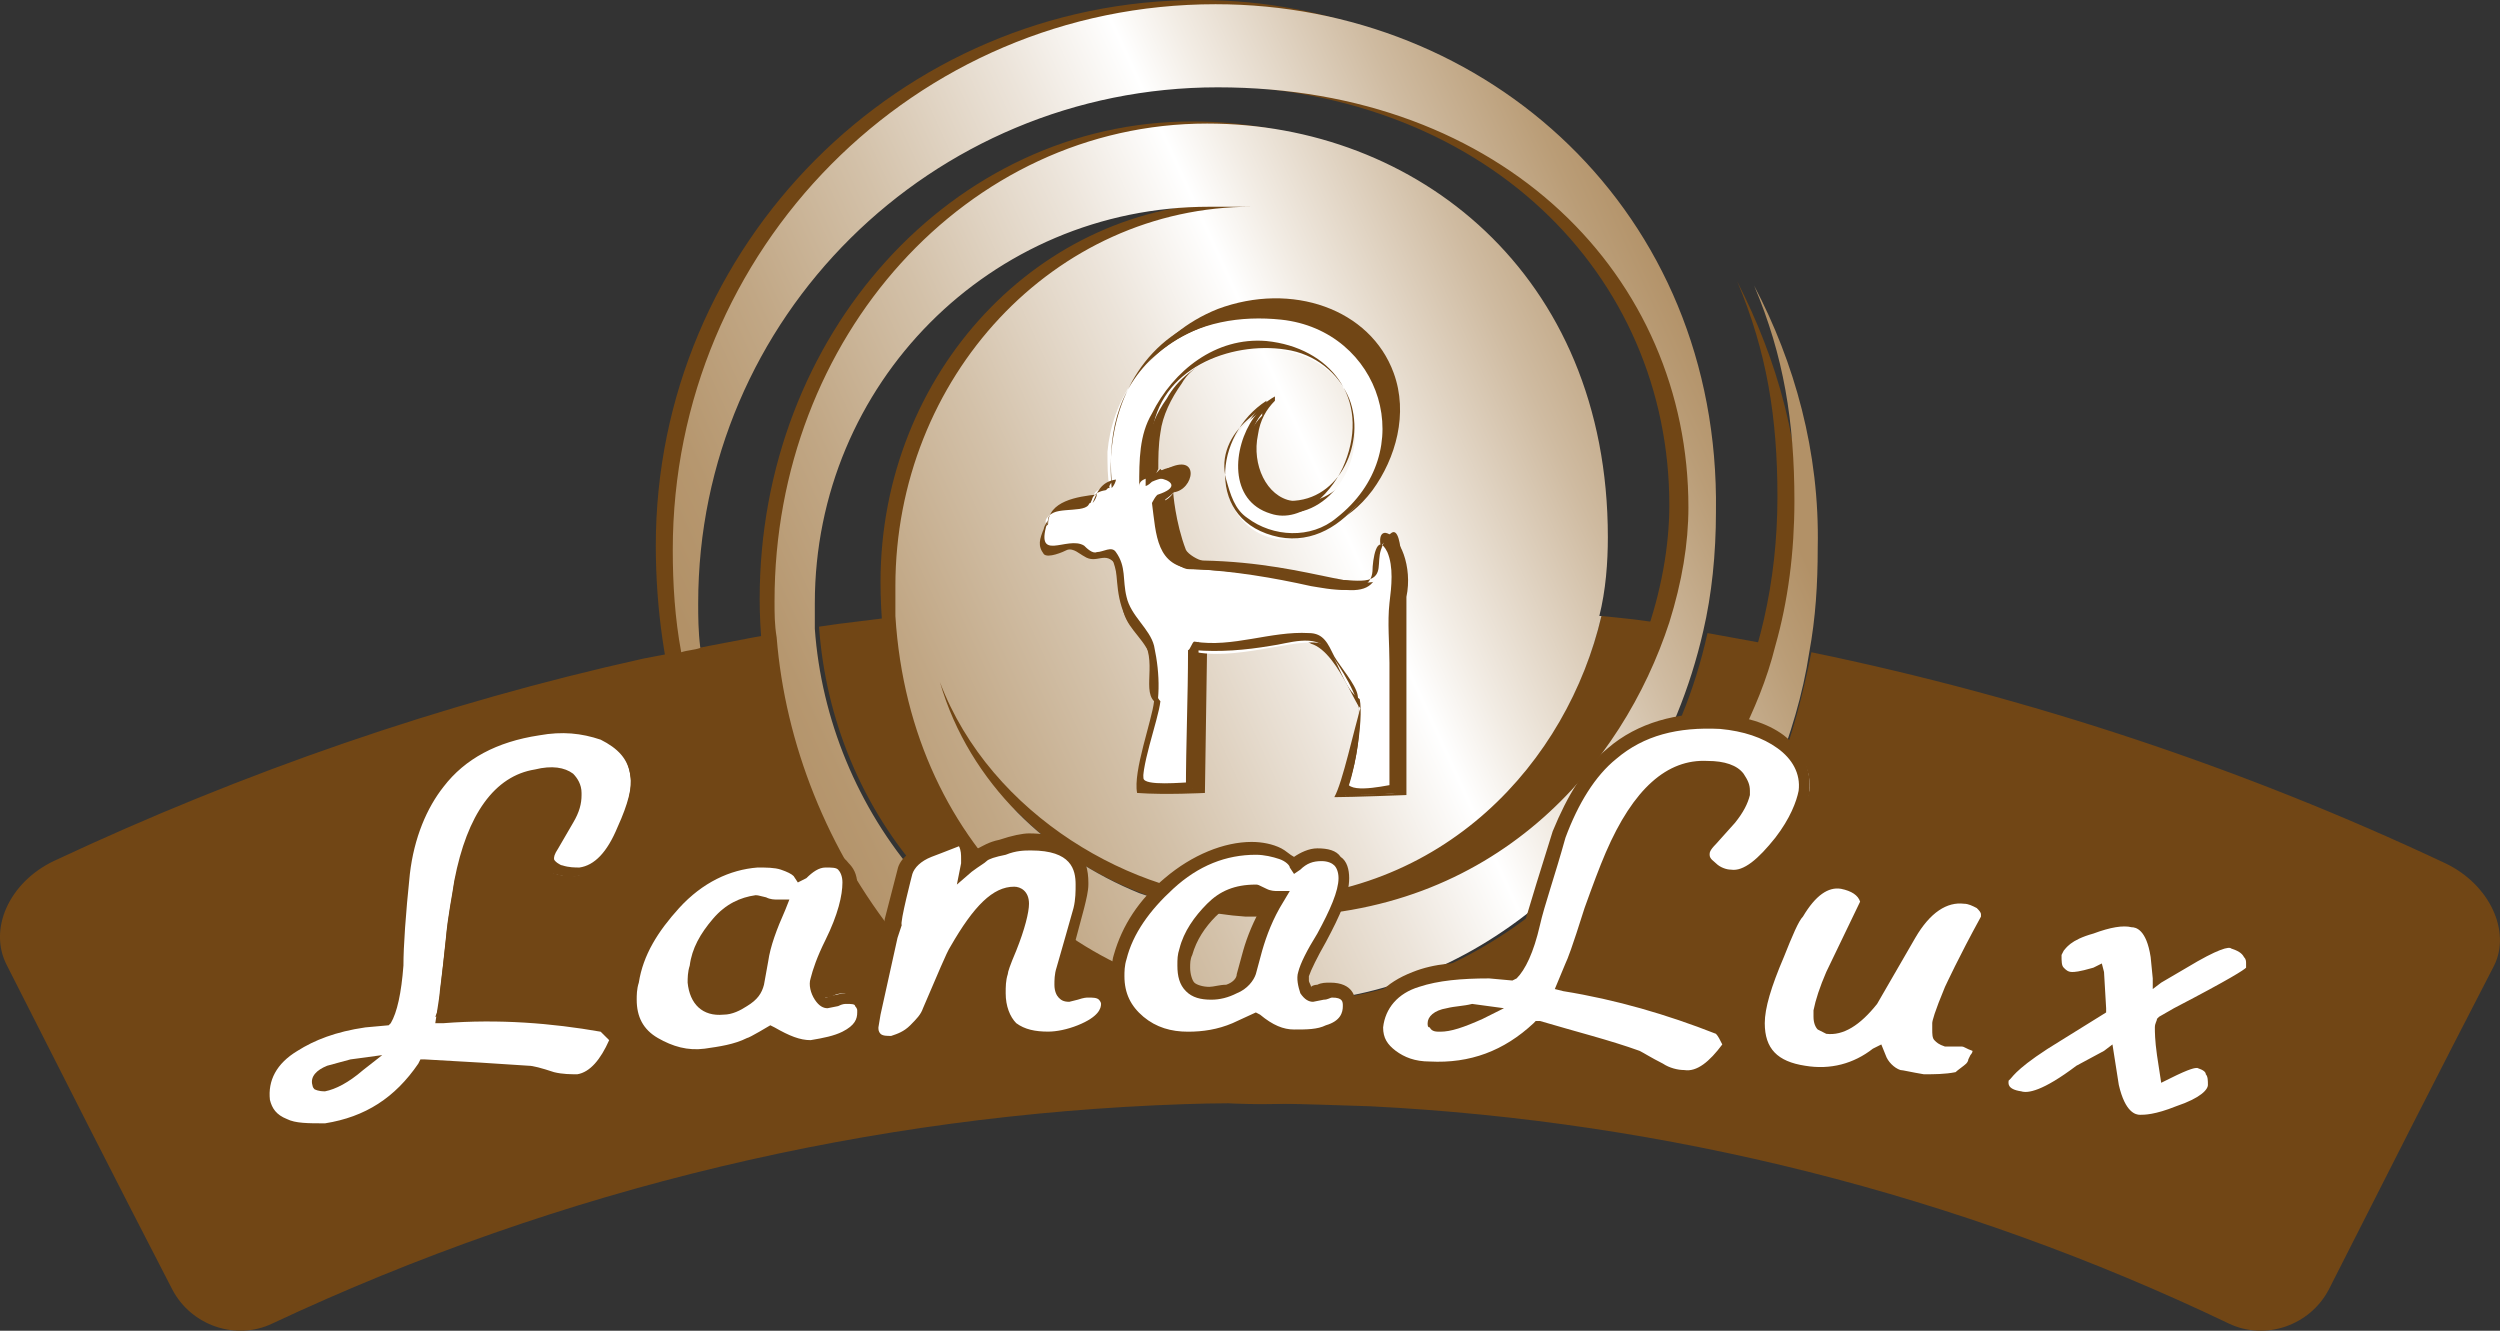 <svg width="296.016" height="157.571" viewBox="0 0 296.016 157.571" fill="none" xmlns="http://www.w3.org/2000/svg" xmlns:xlink="http://www.w3.org/1999/xlink">
	<rect x="0" y="0" width="296.016" height="157.571" fill="#333333" stroke="none"/>
	<desc>
			Created with Pixso.
	</desc>
	<defs>
		<linearGradient x1="86.594" y1="86.751" x2="199.506" y2="35.053" id="paint_linear_774_2128_0" gradientUnits="userSpaceOnUse">
			<stop stop-color="#B29167"/>
			<stop offset="0.076" stop-color="#B6976F"/>
			<stop offset="0.193" stop-color="#C1A785"/>
			<stop offset="0.338" stop-color="#D3C1A9"/>
			<stop offset="0.503" stop-color="#ECE4DA"/>
			<stop offset="0.612" stop-color="#FFFFFF"/>
			<stop offset="0.67" stop-color="#F2ECE4"/>
			<stop offset="0.828" stop-color="#CFBBA1"/>
			<stop offset="0.942" stop-color="#BA9D77"/>
			<stop offset="1" stop-color="#B29167"/>
		</linearGradient>
	</defs>
	<path id="Vector" d="" fill="#EEC215" fill-opacity="1" fill-rule="nonzero"/>
	<path id="Vector" d="" fill="#EEC215" fill-opacity="1" fill-rule="nonzero"/>
	<path id="Vector" d="M205.69 33.31C209.21 41.64 210.46 49.46 210.46 58.8C210.46 99.69 174.81 121.9 149.2 121.9C116.31 121.9 94.72 96.66 94.72 70.92C94.72 45.17 115.56 23.97 141.42 23.97C142.93 23.97 144.68 23.97 146.44 23.97C123.09 23.97 104.26 44.16 104.26 68.9C104.26 99.19 126.36 117.61 149.45 118.12C149.71 118.12 150.21 118.12 150.46 118.12C174.31 118.12 201.42 95.91 201.42 60.32C201.42 24.73 174.06 0 141.92 0C106.52 0 77.65 29.02 77.65 64.61C77.65 79.5 81.92 94.64 90.46 104.99C83.43 94.9 80.66 80.26 80.66 70.92C80.66 37.35 108.03 10.09 141.92 10.09C175.82 10.09 197.66 32.55 197.66 59.81C197.66 79 182.59 108.27 148.7 108.27C147.7 108.27 146.69 108.27 145.44 108.27C141.42 108.02 137.15 107.01 132.88 105.5C122.34 101.21 112.55 92.62 109.29 80.76C115.31 96.66 132.13 105.75 146.19 106C173.56 106 188.62 83.03 188.62 63.35C188.62 32.05 165.77 14.38 141.17 14.38C112.8 14.38 89.95 39.62 89.95 70.92C89.95 101.21 114.31 130.74 149.45 130.74C184.6 130.74 213.22 102.22 213.22 64.86C213.47 53 210.46 42.65 205.69 33.31Z" fill="#714615" fill-opacity="1" fill-rule="nonzero"/>
	<path id="Vector" d="M135.14 105.75C139.41 107.52 143.68 108.27 147.7 108.53C148.7 108.53 149.71 108.53 150.96 108.53C177.32 108.53 192.14 90.86 197.41 73.95C194.9 73.44 192.14 73.19 189.62 72.94C185.61 89.85 171.3 106 148.45 106C134.39 105.75 117.32 96.66 111.54 80.76C115.06 93.13 124.6 101.71 135.14 105.75ZM289.55 102.22C265.44 90.86 240.09 82.53 214.48 77.23C213.47 82.28 212.22 87.07 210.46 91.61C208.96 90.35 207.45 89.09 206.19 87.58C207.95 84.04 209.46 80.51 210.46 76.47C207.7 75.97 204.94 75.46 202.18 74.96C196.15 102.22 173.31 118.62 152.72 118.62C152.47 118.62 151.97 118.62 151.71 118.62C129.62 118.37 108.28 101.21 106.52 72.94C103.26 73.44 100.25 73.69 96.98 74.2C97.74 85.05 102 95.65 109.54 103.98C108.53 106.25 107.78 108.27 106.77 110.54C98.49 100.45 93.22 87.83 92.21 74.96C90.2 75.21 77.65 77.73 76.14 77.99C52.29 83.29 28.95 91.36 6.35 101.96C1.08 104.49 -1.43 110.04 0.83 114.33C7.35 127.2 13.88 140.08 20.41 152.7C22.67 156.99 27.94 158.75 32.21 156.73C66.6 140.58 103.26 132 140.17 130.74C147.45 130.48 154.73 130.74 162.26 130.99C197.16 132.75 231.8 141.34 263.94 156.73C268.21 158.75 273.48 156.99 275.74 152.7C282.26 139.82 288.79 126.95 295.32 114.33C297.33 110.29 294.82 104.74 289.55 102.22ZM205.69 88.08C205.69 88.33 205.44 88.59 205.19 88.84C205.44 88.33 205.69 88.08 205.94 87.58C205.94 87.83 205.69 88.08 205.69 88.08Z" fill="#714615" fill-opacity="1" fill-rule="nonzero"/>
	<path id="Vector" d="M143.93 0.5C108.28 0.5 79.66 29.52 79.66 65.11C79.66 69.15 79.91 73.19 80.66 77.23C81.42 76.98 82.17 76.98 82.92 76.72C82.67 74.7 82.67 72.94 82.67 71.42C82.67 37.6 110.29 10.34 144.18 10.34C178.08 10.34 199.92 32.81 199.92 60.06C199.92 64.36 199.16 68.9 197.66 73.69C192.14 90.6 177.07 108.53 150.71 108.53C149.71 108.53 148.7 108.53 147.45 108.53C143.43 108.27 139.16 107.26 134.89 105.75C124.35 101.46 114.81 92.88 111.29 80.76C117.32 96.66 134.39 106.25 148.2 106.51C171.05 106.51 185.61 90.1 189.62 72.94C189.62 72.94 189.62 72.94 189.37 72.94C190.13 69.91 190.38 66.63 190.38 63.6C190.38 32.3 167.53 14.63 142.93 14.63C114.56 14.63 91.71 39.87 91.71 71.17C91.71 72.68 91.71 73.95 91.96 75.46C92.97 88.08 97.99 100.7 106.27 111.05C107.28 108.78 108.03 106.76 109.03 104.49C109.03 104.23 108.78 104.23 108.78 103.98C101.5 95.65 97.23 85.05 96.48 74.45C96.48 73.44 96.48 72.43 96.48 71.42C96.48 45.43 117.32 24.48 143.18 24.48C144.68 24.48 146.44 24.48 148.2 24.48C124.85 24.48 106.02 44.67 106.02 69.4C106.02 70.67 106.02 71.68 106.02 72.94C107.78 101.21 129.12 118.37 151.21 118.62C151.46 118.62 151.97 118.62 152.22 118.62C172.8 118.62 195.4 102.22 201.68 74.7C202.68 70.41 203.18 65.62 203.18 60.57C203.68 24.98 176.07 0.5 143.93 0.5ZM207.7 33.82C211.22 42.14 212.47 49.97 212.47 59.31C212.47 65.37 211.72 71.17 210.21 76.47C209.21 80.51 207.7 84.04 205.94 87.58C207.2 89.09 208.7 90.35 210.21 91.61C211.97 87.07 213.47 82.28 214.23 77.23C214.98 73.19 215.23 69.15 215.23 64.86C215.48 53.5 212.47 42.9 207.7 33.82Z" fill="url(#paint_linear_774_2128_0)" fill-opacity="1" fill-rule="nonzero"/>
	<path id="Vector" d="M67.86 127.96C66.86 128.21 65.85 127.96 64.85 127.71C63.34 127.2 62.34 126.95 62.09 126.95C58.57 126.7 54.55 126.45 50.03 126.19C47.27 130.48 43.26 133.01 38.49 133.77C36.73 134.02 34.97 134.02 33.72 133.51C32.21 133.01 31.46 132 31.21 130.48C30.95 127.71 32.21 125.69 34.72 123.92C36.73 122.66 39.49 121.65 43 121.15C43.76 121.15 44.51 120.89 45.26 120.89C46.02 119.88 46.27 117.61 46.52 114.33C46.52 112.06 46.77 108.27 47.27 103.48C48.03 98.93 49.28 95.4 51.29 92.62C54.05 89.09 57.82 87.07 63.09 86.06C66.1 85.56 68.61 85.81 70.62 86.82C72.88 87.83 74.39 89.6 74.64 91.87C74.89 93.38 74.39 95.4 73.13 98.43C71.63 101.71 69.87 103.48 68.11 103.73C67.36 103.73 66.6 103.73 65.85 103.48C64.85 103.23 64.34 102.72 64.34 101.96C64.34 101.46 64.34 100.95 64.85 99.94C65.35 98.93 66.1 97.92 66.6 96.91C67.36 95.65 67.61 94.64 67.61 93.89C67.36 92.12 65.85 91.36 62.84 91.87C58.32 92.62 55.56 96.66 53.8 104.49C53.55 106.25 53.05 108.53 52.8 111.3C52.29 115.85 52.04 118.12 52.04 118.12C52.04 119.13 51.79 119.88 51.54 120.39C58.07 119.88 64.6 120.39 70.62 121.65L72.38 123.16C71.37 126.19 69.87 127.71 67.86 127.96ZM41.75 126.19C40.75 126.45 39.99 126.7 39.24 126.95C38.23 127.46 37.73 127.71 37.73 128.21C37.73 128.46 37.98 128.46 38.49 128.46C39.49 128.21 41 127.46 42.75 125.94C42.25 126.19 42 126.19 41.75 126.19Z" fill="#FFFFFF" fill-opacity="1" fill-rule="nonzero"/>
	<path id="Vector" d="M63.09 85.31C57.57 86.06 53.55 88.33 50.79 92.12C48.78 94.9 47.27 98.68 46.52 103.23C46.02 108.02 45.77 111.81 45.77 114.08C45.52 117.36 45.26 118.87 44.76 119.88C44.26 119.88 42.75 120.14 42.75 120.14C39.24 120.64 36.23 121.65 34.22 123.16C31.46 124.93 30.2 126.95 30.2 129.73C30.2 129.98 30.2 130.23 30.2 130.48C30.45 132.25 31.46 133.51 33.21 134.27C34.72 134.77 36.23 134.77 38.23 134.52C43.26 133.77 47.27 131.24 50.03 126.95C54.3 127.2 58.32 127.46 61.83 127.71C62.09 127.71 62.59 127.96 64.6 128.47C65.85 128.97 67.11 128.97 68.11 128.72C70.37 128.47 72.13 126.45 73.38 123.16L73.63 122.66L71.37 120.64L71.12 120.64C65.35 119.38 59.07 119.13 52.8 119.38C52.8 118.62 53.05 117.86 53.05 117.86C53.05 117.61 53.05 116.6 53.8 111.3C54.05 108.53 54.3 106.25 54.8 104.49C56.31 97.17 59.07 93.13 63.09 92.62C65.1 92.37 65.85 92.62 66.35 92.88C66.6 93.13 66.86 93.38 66.86 93.89C66.86 94.39 66.6 95.15 66.1 96.16L64.34 99.19C63.84 99.94 63.59 100.7 63.59 101.21L63.59 101.46C63.59 102.47 64.34 103.23 65.6 103.48C66.6 103.73 67.61 103.98 68.36 103.73C70.62 103.48 72.38 101.46 74.14 97.92C75.39 94.9 75.89 92.62 75.89 91.11C75.64 88.59 74.14 86.57 71.37 85.56C68.86 85.05 66.1 84.8 63.09 85.31ZM33.97 132.5C32.71 132 32.21 131.24 31.96 130.23C31.71 127.96 32.71 125.94 35.22 124.43C37.23 123.16 39.74 122.16 43.26 121.65L46.02 121.4L46.27 121.15C47.02 119.88 47.52 117.61 47.77 114.33C47.77 112.06 48.03 108.27 48.53 103.48C49.03 99.19 50.54 95.65 52.54 93.13C55.06 89.85 58.82 87.83 63.84 87.07C66.6 86.57 68.86 86.82 71.12 87.58C73.13 88.59 74.39 89.85 74.64 91.87C74.89 93.13 74.39 95.15 73.13 97.92C71.88 100.95 70.37 102.47 68.61 102.72C68.11 102.72 67.36 102.72 66.6 102.47C66.35 102.47 65.6 101.96 65.6 101.71C65.6 101.46 65.6 101.21 66.1 100.45L67.86 97.42C68.61 96.16 68.86 95.15 68.86 94.14L68.86 93.89C68.86 92.88 68.36 92.12 67.86 91.61C66.86 90.86 65.35 90.61 63.34 91.11C58.57 91.87 55.31 96.41 53.8 104.24C53.55 106 53.05 108.27 52.8 111.05C52.29 116.1 52.04 117.36 52.04 117.86L51.54 121.15L52.54 121.15C59.07 120.64 65.35 121.15 71.12 122.16C71.37 122.41 71.63 122.66 72.13 123.16C71.12 125.44 69.87 126.95 68.36 127.2C67.61 127.2 66.6 127.2 65.6 126.95C64.09 126.45 63.09 126.19 62.59 126.19C59.07 125.94 54.8 125.69 50.29 125.44L49.78 125.44L49.53 125.94C46.77 129.98 43.26 132.25 38.49 133.01C36.48 133.01 34.97 133.01 33.97 132.5Z" fill="#714615" fill-opacity="1" fill-rule="nonzero"/>
	<path id="Vector" d="M41.5 125.44C40.49 125.69 39.74 125.94 38.74 126.19C37.48 126.7 36.73 127.46 36.98 128.47C36.98 128.47 36.98 128.47 36.98 128.21C36.98 128.47 36.98 128.72 37.23 128.97C37.73 129.22 38.23 129.22 38.49 129.22C39.74 128.97 41.25 128.21 43 126.7L45.26 124.93L41.5 125.44Z" fill="#714615" fill-opacity="1" fill-rule="nonzero"/>
	<path id="Vector" d="M95.98 123.92C94.47 123.92 92.97 123.42 91.21 122.41C90.46 122.91 89.7 123.16 88.95 123.67C87.19 124.43 85.43 124.93 83.43 124.93C81.17 125.18 79.16 124.68 77.4 123.42C75.64 122.16 74.64 120.39 74.39 118.12C74.39 117.36 74.39 116.6 74.64 115.85C75.39 112.56 76.9 109.54 79.66 106.76C82.67 103.73 85.94 101.96 89.7 101.71C90.71 101.71 91.71 101.71 92.97 101.96C93.72 102.22 94.47 102.47 94.72 102.97C95.48 101.96 96.48 101.46 97.49 101.46C99.24 101.21 100.25 102.22 100.5 103.98C100.5 105.75 100 108.02 98.49 111.3C97.49 113.32 96.98 114.84 96.73 115.85C96.73 116.6 96.73 117.11 96.98 117.61C97.23 118.12 97.49 118.12 97.74 118.12C97.74 118.12 98.24 118.12 98.74 117.86C99.24 117.61 99.74 117.61 100 117.61C101.5 117.61 102.26 118.12 102.26 119.13C102.26 120.64 101.75 121.65 100 122.41C98.99 123.42 97.74 123.92 95.98 123.92ZM92.21 107.52C91.71 107.52 90.96 107.52 90.46 107.26C89.95 107.01 89.45 107.01 89.45 107.01C87.94 107.01 86.44 108.02 84.93 109.54C83.68 111.05 82.67 112.82 82.42 114.84C82.17 115.59 82.17 116.1 82.17 116.6C82.42 118.62 83.43 119.63 85.43 119.63C86.19 119.63 87.19 119.38 87.94 118.62C88.95 118.12 89.45 117.36 89.45 116.6C89.45 116.1 89.7 115.09 89.95 113.83C90.46 111.81 91.21 109.79 92.21 107.52Z" fill="#FFFFFF" fill-opacity="1" fill-rule="nonzero"/>
	<path id="Vector" d="M97.49 100.95C96.48 100.95 95.48 101.46 94.72 102.22C94.22 101.96 93.72 101.71 93.22 101.46C91.96 101.21 90.96 100.95 89.7 100.95C85.94 101.21 82.42 102.97 79.16 106.25C76.4 109.03 74.64 112.31 74.14 115.85C73.89 116.6 73.89 117.61 73.89 118.37C74.14 120.89 75.14 122.91 77.15 124.17C78.91 125.44 81.17 125.94 83.68 125.69C85.69 125.44 87.44 125.18 89.45 124.43C89.45 124.43 90.96 123.42 91.21 123.42C92.97 124.43 94.47 124.93 95.98 124.93C97.74 124.93 99.24 124.43 100.5 123.92C102.76 122.66 103.26 120.89 103.01 119.88C103.01 119.13 102.76 118.62 102.26 118.12C101.75 117.61 101 117.36 100 117.61C99.49 117.61 98.99 117.86 98.49 117.86C98.49 117.86 97.99 118.12 97.74 118.12C97.49 117.86 97.49 117.61 97.49 117.11L97.49 116.85C97.74 116.1 98.24 114.58 99.24 112.56C100.75 109.54 101.5 107.01 101.5 105.24C101.5 104.99 101.5 104.99 101.5 104.74C101.5 103.48 101 102.72 100.5 102.22C99.75 101.21 98.74 100.95 97.49 100.95ZM95.48 103.98C96.23 103.23 96.98 102.72 97.74 102.72C98.49 102.72 98.99 102.72 99.24 102.97C99.49 103.23 99.75 103.73 99.75 104.49C99.75 106 99.24 108.27 97.74 111.3C96.73 113.32 96.23 114.84 95.98 115.85C95.73 116.6 95.98 117.61 96.48 118.37C96.98 119.13 97.49 119.38 97.99 119.38L99.24 119.13C99.75 118.87 100 118.87 100.25 118.87C100.75 118.87 101.25 118.87 101.25 119.13C101.25 119.13 101.5 119.38 101.5 119.63L101.5 119.88C101.5 120.64 101.25 121.4 99.75 122.16C98.74 122.66 97.49 122.91 95.98 123.16C94.72 123.16 93.47 122.66 91.71 121.65L91.21 121.4C91.21 121.4 88.7 122.91 88.45 122.91C86.94 123.67 85.18 123.92 83.43 124.17C81.42 124.43 79.66 123.92 77.9 122.91C76.15 121.9 75.39 120.39 75.39 118.37C75.39 117.86 75.39 117.11 75.64 116.35C76.15 113.07 77.9 110.29 80.41 107.52C83.17 104.49 86.44 102.97 89.7 102.72C90.71 102.72 91.71 102.72 92.46 102.97C93.22 103.23 93.72 103.48 93.97 103.73L94.47 104.49L95.48 103.98Z" fill="#714615" fill-opacity="1" fill-rule="nonzero"/>
	<path id="Vector" d="M89.45 106C87.69 106.25 85.94 107.01 84.43 108.78C82.92 110.54 81.92 112.31 81.67 114.33C81.42 115.09 81.42 115.85 81.42 116.35C81.67 118.87 83.17 120.39 85.69 120.14C86.69 120.14 87.69 119.63 88.45 119.13C89.7 118.37 90.2 117.61 90.46 116.6L90.96 113.83C91.21 112.06 91.96 110.04 92.97 107.77L93.47 106.51L91.96 106.51C91.71 106.51 91.21 106.51 90.71 106.25C89.7 106 89.7 106 89.45 106ZM83.17 116.35L83.17 116.1C83.17 115.59 83.17 115.34 83.43 114.84C83.68 113.07 84.68 111.3 85.94 110.04C87.19 108.78 88.45 108.02 89.7 107.77C89.95 107.77 90.46 108.02 90.46 108.02C90.71 108.02 90.96 108.02 91.21 108.27C90.46 110.29 89.7 112.06 89.45 113.83L88.95 116.6C88.95 117.11 88.45 117.61 87.69 118.12C86.94 118.62 86.19 118.87 85.69 118.87C83.93 118.62 83.17 118.12 83.17 116.35Z" fill="#714615" fill-opacity="1" fill-rule="nonzero"/>
	<path id="Vector" d="M127.61 122.15C126.36 122.66 125.1 122.91 123.85 122.91C122.09 122.91 120.58 122.41 119.58 121.65C118.57 120.64 118.07 119.38 118.07 117.61C118.07 116.85 118.07 116.1 118.32 115.34C118.32 114.84 118.83 113.83 119.33 112.31C120.33 109.79 120.83 108.02 120.83 107.01C120.83 106.25 120.58 105.75 119.83 105.75C117.82 105.75 115.56 108.02 113.05 112.31C112.55 113.07 111.54 115.59 109.79 119.63C109.54 120.39 108.78 121.15 108.03 121.9C107.03 122.66 106.02 123.16 105.02 123.16C103.51 123.16 102.51 122.66 102.76 121.15C102.76 120.89 103.01 120.39 103.01 119.38C104.01 115.59 104.52 112.56 105.02 110.29C105.27 109.79 105.27 109.28 105.27 108.78L106.77 102.97C107.03 101.96 108.03 100.95 109.54 100.45C110.29 100.2 111.54 99.69 113.55 98.93C114.06 100.2 114.31 101.21 114.06 102.22C114.81 101.46 115.56 100.95 115.81 100.95C116.31 100.7 117.07 100.45 118.32 100.2C119.83 99.69 120.83 99.69 121.59 99.44C125.6 99.44 127.86 100.95 127.86 104.23C127.86 104.99 127.86 106 127.36 107.26C127.11 108.02 126.86 109.28 126.36 110.8C125.86 112.31 125.6 113.57 125.35 114.33C125.1 115.09 125.1 115.59 125.1 116.1C125.1 116.85 125.35 117.36 126.11 117.11C126.36 117.11 126.61 116.85 127.11 116.85C127.86 116.6 128.11 116.6 128.62 116.6C130.12 116.6 130.88 117.11 130.88 118.37C130.88 120.14 129.87 121.4 127.61 122.15Z" fill="#FFFFFF" fill-opacity="1" fill-rule="nonzero"/>
	<path id="Vector" d="M109.54 99.94C107.78 100.7 106.52 101.71 106.27 102.97L104.77 108.78L104.52 110.29L102.51 119.38L102.26 121.15C102.26 122.15 102.51 122.66 103.01 123.16C103.51 123.67 104.52 123.92 105.52 123.92C106.77 123.92 107.78 123.42 109.03 122.41C109.79 121.65 110.54 120.89 110.79 119.88C112.55 115.85 113.55 113.57 114.06 112.82C116.82 107.77 118.83 106.51 120.08 106.51C120.08 106.51 120.08 106.51 120.08 106.76C120.08 107.52 119.83 108.78 118.57 111.55C117.82 113.32 117.57 114.33 117.32 114.84C117.32 115.59 117.07 116.35 117.07 117.11L117.07 117.36C117.07 119.38 117.82 120.89 119.08 121.9C120.33 122.91 121.84 123.42 123.85 123.42C125.1 123.42 126.61 123.16 127.86 122.41C130.37 121.4 131.63 119.88 131.63 118.12C131.63 117.36 131.38 116.85 130.88 116.35C130.63 116.35 129.62 116.1 128.62 116.1C128.12 116.1 127.61 116.35 126.86 116.35C126.86 116.35 126.36 116.6 126.11 116.6C126.11 116.6 126.11 116.6 126.11 116.35C126.11 116.1 126.11 115.59 126.36 114.84L127.36 111.3L128.37 107.52C128.62 106.51 128.87 105.5 128.87 104.74L128.87 104.49C128.87 101.71 127.61 98.68 121.84 98.68C121.09 98.68 119.83 98.93 118.32 99.44C117.07 99.69 116.32 100.2 115.81 100.45C115.56 100.45 115.31 100.7 115.06 100.95C115.06 100.2 114.81 99.69 114.56 98.93L114.31 98.43L109.54 99.94ZM108.03 103.48C108.28 102.72 109.03 101.96 110.29 101.46C110.29 101.46 112.3 100.7 113.55 100.2C113.8 100.7 113.8 101.21 113.8 101.71C113.8 101.96 113.8 102.22 113.8 102.22L113.3 104.74L115.06 103.22C116.06 102.47 116.57 102.22 116.82 101.96C117.07 101.71 117.82 101.46 119.08 101.21C120.33 100.7 121.34 100.7 122.09 100.7C126.86 100.7 127.36 102.97 127.36 104.74C127.36 105.5 127.36 106.51 127.11 107.52L126.11 111.05L125.1 114.58C124.85 115.34 124.85 116.1 124.85 116.6C124.85 117.36 125.1 117.86 125.35 118.12C125.6 118.37 125.86 118.62 126.61 118.62L127.61 118.37C128.37 118.12 128.62 118.12 128.87 118.12C129.37 118.12 129.87 118.12 130.12 118.37C130.12 118.37 130.37 118.62 130.37 118.87C130.37 119.38 130.12 120.39 127.61 121.4C126.36 121.9 125.1 122.15 124.1 122.15C122.59 122.15 121.34 121.9 120.33 121.15C119.58 120.39 119.08 119.13 119.08 117.61C119.08 116.85 119.08 116.1 119.33 115.34C119.33 115.09 119.58 114.33 120.33 112.56C121.34 110.04 121.84 108.02 121.84 107.01C121.84 105.5 120.83 104.99 120.08 104.99C117.57 104.99 115.31 107.26 112.55 112.06C112.05 112.82 111.04 115.34 109.29 119.38C109.03 120.14 108.53 120.64 107.78 121.4C107.03 122.15 106.27 122.41 105.52 122.66C105.02 122.66 104.52 122.66 104.26 122.41C104.01 122.15 104.01 121.9 104.01 121.65L104.26 120.14L106.27 111.05L106.77 109.54C106.52 109.28 108.03 103.48 108.03 103.48Z" fill="#714615" fill-opacity="1" fill-rule="nonzero"/>
	<path id="Vector" d="M153.22 122.91C151.71 122.91 150.21 122.15 148.7 120.89C147.95 121.14 147.2 121.65 146.44 122.15C144.68 122.66 142.93 122.91 140.92 122.91C138.66 122.91 136.65 122.15 135.14 120.89C133.39 119.38 132.63 117.61 132.63 115.34C132.63 114.58 132.63 113.83 132.89 113.07C133.89 109.79 135.65 106.76 138.66 104.49C141.92 101.71 145.19 100.2 148.95 100.45C149.96 100.45 150.96 100.7 151.97 100.95C152.72 101.21 153.47 101.71 153.72 102.22C154.73 101.46 155.73 100.95 156.74 100.95C158.49 100.95 159.5 101.96 159.5 103.73C159.5 105.5 158.49 107.77 156.74 110.8C155.48 112.82 154.98 114.08 154.73 115.09C154.48 115.84 154.73 116.35 154.98 116.85C155.23 117.36 155.48 117.36 155.73 117.36C155.73 117.36 156.23 117.36 156.74 117.11C157.24 116.85 157.74 116.85 157.99 116.85C159.5 116.85 160 117.36 160 118.62C160 120.14 159.25 121.14 157.49 121.65C156.23 122.91 154.73 122.91 153.22 122.91ZM150.71 106.25C149.96 106.25 149.46 106 148.95 105.75C148.45 105.5 148.2 105.24 147.95 105.24C146.44 105.24 144.68 106 143.18 107.26C141.67 108.78 140.67 110.29 140.17 112.31C139.91 113.07 139.91 113.57 139.91 114.08C139.91 116.1 140.92 117.36 142.93 117.36C143.68 117.36 144.68 117.11 145.44 116.6C146.44 116.1 146.94 115.34 147.2 114.84C147.45 114.33 147.45 113.32 147.95 112.06C148.7 110.54 149.46 108.53 150.71 106.25Z" fill="#FFFFFF" fill-opacity="1" fill-rule="nonzero"/>
	<path id="Vector" d="M137.91 103.98C134.89 106.51 132.88 109.54 131.88 113.07C131.63 113.83 131.63 114.84 131.63 115.59C131.63 118.12 132.63 120.14 134.39 121.65C136.15 123.16 138.16 123.67 140.67 123.92C142.68 123.92 144.68 123.67 146.44 122.91C146.44 122.91 147.95 122.16 148.45 121.9C149.96 123.16 151.46 123.67 152.97 123.67C154.73 123.67 156.23 123.42 157.49 122.91C160 121.9 160.5 120.14 160.5 118.87C160.5 118.12 160.25 116.35 157.49 116.35C156.99 116.35 156.48 116.35 155.98 116.6C155.98 116.6 155.48 116.6 155.23 116.85C155.23 116.6 154.98 116.35 154.98 116.1C154.98 115.85 154.98 115.85 154.98 115.59C155.23 114.84 155.98 113.32 156.99 111.55C158.74 108.27 159.75 106 159.75 103.98C159.75 102.97 159.5 101.96 158.74 101.46C158.24 100.7 157.24 100.45 155.98 100.45C154.98 100.45 153.97 100.95 153.22 101.46C152.72 101.21 152.22 100.7 151.71 100.45C150.71 99.94 149.45 99.69 148.2 99.69C144.94 99.69 141.17 101.21 137.91 103.98ZM140.67 122.16C138.66 122.16 136.9 121.65 135.39 120.39C133.89 119.13 133.14 117.61 133.14 115.59C133.14 115.09 133.14 114.33 133.39 113.57C134.14 110.54 136.15 107.77 138.91 105.24C141.92 102.47 145.19 101.21 148.7 101.21C149.71 101.21 150.71 101.46 151.46 101.71C152.22 101.96 152.72 102.47 152.72 102.72L153.22 103.48L153.97 102.97C154.73 102.22 155.48 101.96 156.48 101.96C157.24 101.96 157.74 102.22 157.99 102.47C158.24 102.72 158.49 103.23 158.49 103.98C158.49 105.5 157.49 107.77 155.98 110.54C154.73 112.56 153.97 114.08 153.72 115.09C153.47 115.85 153.72 116.85 153.97 117.61C154.48 118.37 154.98 118.62 155.48 118.62L156.74 118.37C157.24 118.37 157.49 118.12 157.74 118.12C159 118.12 159 118.62 159 119.13C159 119.88 158.74 120.89 156.99 121.4C155.98 121.9 154.73 121.9 153.22 121.9C151.97 121.9 150.71 121.4 149.2 120.14L148.7 119.88L145.94 121.15C144.18 121.9 142.42 122.16 140.67 122.16Z" fill="#714615" fill-opacity="1" fill-rule="nonzero"/>
	<path id="Vector" d="M142.93 107.01C141.42 108.53 140.17 110.29 139.66 112.31C139.41 113.07 139.41 113.57 139.41 114.33C139.41 115.59 139.66 116.6 140.42 117.36C141.17 118.12 142.17 118.37 143.43 118.37C144.43 118.37 145.44 118.12 146.44 117.61C147.7 117.11 148.45 116.1 148.7 115.34L149.45 112.56C149.96 110.8 150.71 108.78 151.97 106.76L152.72 105.5L151.21 105.5C150.96 105.5 150.46 105.5 149.96 105.24C148.95 104.74 148.95 104.74 148.7 104.74C146.19 104.74 144.43 105.5 142.93 107.01ZM143.18 116.85C142.42 116.85 141.67 116.6 141.42 116.35C141.17 116.1 140.92 115.34 140.92 114.58C140.92 114.08 140.92 113.57 141.17 113.07C141.67 111.3 142.68 109.79 143.93 108.53C145.19 107.26 146.44 106.76 147.95 106.76C148.2 106.76 148.7 107.01 148.7 107.01C148.95 107.01 149.2 107.26 149.45 107.26C148.45 109.03 147.7 110.8 147.2 112.56L146.44 115.34C146.44 115.85 145.94 116.35 145.19 116.6C144.43 116.6 143.68 116.85 143.18 116.85Z" fill="#714615" fill-opacity="1" fill-rule="nonzero"/>
	<path id="Vector" d="M199.42 127.46C198.41 127.46 197.41 126.95 196.4 126.45C195.15 125.69 194.14 125.18 193.89 125.18C190.38 124.17 186.61 122.91 182.09 121.65C178.33 125.18 174.06 126.7 169.04 126.45C167.03 126.45 165.52 125.94 164.52 125.18C163.26 124.43 162.51 123.16 162.76 121.65C163.01 118.87 164.77 117.11 167.78 116.1C170.04 115.34 173.05 114.84 176.57 115.09C177.32 115.09 178.08 115.34 179.08 115.34C179.83 114.33 180.84 112.56 181.59 109.28C182.09 107.01 183.35 103.48 184.85 98.93C186.36 94.64 188.62 91.36 191.13 89.34C194.39 86.57 198.91 85.31 204.19 85.56C207.2 85.81 209.46 86.57 211.47 87.83C213.47 89.34 214.48 91.36 214.23 93.63C213.98 95.15 212.97 97.17 211.22 99.69C208.96 102.72 206.95 103.98 205.19 103.98C204.44 103.98 203.68 103.73 202.93 103.23C202.18 102.72 201.68 102.22 201.68 101.46C201.68 100.95 201.93 100.45 202.68 99.69C203.43 98.93 204.19 97.92 204.94 97.17C205.94 96.16 206.45 95.15 206.45 94.39C206.7 92.62 205.19 91.61 202.18 91.36C197.66 91.11 193.89 94.39 190.63 101.71C189.88 103.48 189.12 105.5 188.12 108.02C186.61 112.31 185.86 114.33 185.86 114.58C185.61 115.59 185.36 116.1 184.85 116.85C191.38 117.86 197.41 119.63 203.18 122.16L204.44 123.92C203.18 126.19 201.42 127.46 199.42 127.46ZM174.31 119.88C173.31 119.88 172.55 119.88 171.55 120.14C170.54 120.39 170.04 120.64 169.79 121.15C169.79 121.4 170.04 121.4 170.29 121.4C171.3 121.4 172.8 120.89 175.06 119.88C174.81 119.88 174.56 119.88 174.31 119.88Z" fill="#FFFFFF" fill-opacity="1" fill-rule="nonzero"/>
	<path id="Vector" d="M190.38 88.59C187.62 90.86 185.61 94.14 183.85 98.43C182.34 103.22 181.34 106.51 180.59 109.03C179.58 112.31 178.83 113.57 178.33 114.33C177.82 114.33 176.32 114.08 176.32 114.08C172.8 113.83 169.79 114.08 167.28 115.09C164.02 116.35 162.01 118.37 161.76 121.4C161.5 123.16 162.26 124.68 164.02 125.69C165.27 126.45 167.03 126.95 169.04 127.2C174.06 127.46 178.58 125.94 182.34 122.41C186.36 123.42 190.38 124.68 193.64 125.69C193.89 125.69 194.39 125.94 196.15 126.95C197.16 127.71 198.41 127.96 199.42 127.96C201.68 128.21 203.68 126.7 205.69 123.67L205.94 123.16L204.19 120.64L203.93 120.64C198.41 118.37 192.64 116.6 186.36 115.59C186.61 114.84 186.86 114.33 186.86 114.33C186.86 114.33 187.11 113.32 189.12 108.02C189.88 105.5 190.88 103.22 191.38 101.71C194.39 94.9 197.91 91.61 201.93 91.87C203.93 91.87 204.69 92.37 204.94 92.88C204.94 93.13 205.19 93.38 205.19 93.63L205.19 93.89C205.19 94.39 204.94 94.9 203.93 96.16L201.68 98.68C200.92 99.44 200.67 100.2 200.42 100.95C200.42 101.71 200.67 102.47 201.93 103.48C202.68 103.98 203.68 104.23 204.44 104.49C206.7 104.74 208.96 103.22 211.22 99.94C213.22 97.42 214.23 95.15 214.23 93.63C214.48 91.11 213.47 88.84 211.22 87.07C209.21 85.56 206.45 84.8 203.43 84.55C198.66 84.29 193.89 85.56 190.38 88.59ZM179.58 115.85C180.59 114.84 181.59 112.82 182.34 109.54C182.85 107.26 184.1 103.73 185.36 99.19C186.86 95.15 188.87 91.87 191.38 89.85C194.65 87.07 198.66 86.06 203.68 86.31C206.45 86.57 208.7 87.32 210.46 88.59C212.22 89.85 213.22 91.61 212.97 93.63C212.72 94.9 211.97 96.91 210.21 99.19C208.2 101.71 206.45 103.22 204.94 102.97C204.44 102.97 203.68 102.72 203.18 102.22C202.93 101.96 202.43 101.71 202.43 101.21C202.43 100.95 202.43 100.7 203.18 99.94L205.44 97.42C206.45 96.16 206.95 95.15 207.2 94.14C207.2 93.89 207.2 93.89 207.2 93.63C207.2 92.88 206.95 92.37 206.45 91.61C205.69 90.6 204.19 90.1 202.18 90.1C197.41 89.85 193.39 93.38 190.13 100.95C189.37 102.72 188.62 104.74 187.62 107.52C186.11 112.31 185.61 113.57 185.36 114.08L184.1 117.11L185.1 117.36C191.38 118.37 197.41 120.14 203.18 122.41C203.43 122.66 203.68 123.16 203.93 123.67C202.43 125.69 200.92 126.95 199.42 126.7C198.66 126.7 197.66 126.45 196.9 125.94C195.4 125.18 194.65 124.68 194.14 124.43C190.63 123.16 186.61 122.16 182.34 120.89L181.84 120.89L181.59 121.15C178.08 124.43 174.06 125.94 169.29 125.69C167.53 125.69 166.28 125.18 165.27 124.43C164.27 123.67 163.77 122.91 163.77 121.65C164.02 119.38 165.52 117.61 168.03 116.85C170.29 116.1 173.05 115.85 176.32 115.85L179.08 116.1L179.58 115.85Z" fill="#714615" fill-opacity="1" fill-rule="nonzero"/>
	<path id="Vector" d="M171.3 119.38C169.79 119.63 169.04 120.39 169.04 121.15C169.04 121.4 169.04 121.65 169.29 121.65C169.54 122.16 170.04 122.16 170.54 122.16C171.8 122.16 173.31 121.65 175.56 120.64L178.08 119.38L174.31 118.87C173.31 119.13 172.3 119.13 171.3 119.38Z" fill="#714615" fill-opacity="1" fill-rule="nonzero"/>
	<path id="Vector" d="M234.56 124.43L234.31 125.69C234.31 125.94 234.06 126.19 234.06 126.45C233.81 126.95 233.81 127.46 233.56 128.21L233.31 127.71C233.06 127.96 232.81 128.21 232.56 128.47C231.3 128.72 229.79 128.72 228.29 128.72C227.03 128.47 226.03 128.21 225.28 127.96C224.27 127.46 223.52 126.95 223.02 125.94C223.02 125.69 222.77 125.44 222.77 125.18C220.25 126.95 217.24 127.71 213.98 127.2C210.21 126.7 208.45 124.68 208.45 121.4C208.45 119.63 209.21 116.86 210.71 113.32C211.72 110.8 212.47 109.03 212.97 108.27C214.48 105.5 216.49 104.24 218.5 104.49C220.25 104.74 221.26 105.5 221.51 107.01L217.49 115.85C216.74 117.61 216.24 118.87 215.99 120.14C215.74 121.4 215.99 122.16 216.49 122.16C218.25 122.41 220 121.4 221.76 118.87C223.02 116.86 224.52 114.08 226.28 111.05C228.29 107.77 230.55 106.25 233.06 106.51C233.56 106.51 234.31 106.76 234.82 107.26C235.57 107.77 235.82 108.27 235.82 108.78C235.82 109.03 235.82 109.03 235.57 109.28C233.06 114.08 231.55 116.86 231.3 117.61C230.3 119.88 229.79 121.4 229.79 121.9C229.54 122.91 229.79 123.67 230.55 123.67C230.8 123.67 231.05 123.67 231.55 123.67C232.05 123.67 232.31 123.67 232.56 123.67C232.81 123.42 233.56 123.92 234.56 124.43Z" fill="#FFFFFF" fill-opacity="1" fill-rule="nonzero"/>
	<path id="Vector" d="M211.97 107.77C211.47 108.53 210.71 110.29 209.71 112.82C208.2 116.35 207.45 119.13 207.45 121.15C207.45 125.18 209.46 127.46 213.73 127.96C216.74 128.21 219.5 127.71 222.26 126.19C222.76 127.2 223.77 127.96 224.77 128.46C225.53 128.72 226.53 128.97 228.04 129.22C229.54 129.47 231.05 129.47 232.56 128.97L232.81 128.97L233.06 128.72C233.31 128.97 233.81 129.73 233.81 129.73L234.82 126.19L235.07 125.44L235.32 124.17L235.57 123.67L234.82 123.67C233.81 122.91 233.06 122.66 232.56 122.66L231.3 122.66L230.3 122.66C230.3 122.66 230.05 122.41 230.3 121.9C230.3 121.65 230.55 120.64 231.8 117.86C232.05 117.36 232.81 115.59 236.07 109.54L236.32 108.78C236.32 108.27 236.32 107.26 235.07 106.51C234.31 106 233.56 105.75 233.06 105.75C230.3 105.5 227.79 107.01 225.53 110.54L221.01 118.37C219.5 120.39 218.25 121.4 216.74 121.15C216.74 121.15 216.74 120.89 216.74 120.64C216.74 120.39 216.74 120.14 216.74 119.88C216.99 118.87 217.24 117.61 217.99 115.85L222.26 106.76L222.26 106.51C222.01 105.24 221.01 103.73 218.5 103.48C215.74 103.23 213.73 104.74 211.97 107.77ZM213.73 126.19C210.46 125.69 208.96 124.17 208.96 121.15C208.96 119.38 209.71 116.85 211.22 113.32C212.22 110.8 212.97 109.03 213.48 108.53C214.98 106 216.49 104.99 217.99 105.24C219.25 105.5 220 106 220.25 106.76C220 107.26 216.24 115.09 216.24 115.09C215.48 116.85 214.98 118.37 214.73 119.63C214.73 119.88 214.73 120.14 214.73 120.39C214.73 121.15 214.98 121.65 215.23 121.9L216.24 122.41C218.25 122.66 220.25 121.4 222.26 118.87L226.78 111.05C228.54 108.02 230.55 106.76 232.56 107.01C233.06 107.01 233.56 107.26 234.06 107.52C234.31 107.77 234.56 108.02 234.56 108.27L234.56 108.53C231.8 113.57 230.55 116.35 230.3 116.85C229.04 119.88 228.79 120.89 228.79 121.15C228.79 121.4 228.79 121.65 228.79 121.9C228.79 122.41 228.79 122.91 229.04 123.16C229.29 123.42 229.54 123.67 230.3 123.92L232.31 123.92C232.56 123.92 232.81 124.17 233.56 124.43C233.56 124.68 233.31 124.93 233.31 124.93L233.06 125.44C233.06 125.44 233.06 125.69 232.81 125.94C232.56 126.19 231.8 126.7 231.55 126.95C230.3 127.2 229.04 127.2 227.79 127.2C226.28 126.95 225.28 126.7 225.02 126.7C224.27 126.45 223.52 125.69 223.27 124.93L222.76 123.67L221.76 124.17C219.5 125.94 216.74 126.7 213.73 126.19Z" fill="#714615" fill-opacity="1" fill-rule="nonzero"/>
	<path id="Vector" d="M257.66 131.75C255.4 132.5 253.9 132.75 252.89 132.75C251.39 132.5 250.38 130.99 249.88 128.46C249.63 127.45 249.38 126.19 249.38 124.93C248.62 125.44 247.62 126.19 246.36 126.95C243.1 129.47 240.59 130.48 239.33 130.23C237.58 129.98 236.82 129.22 237.07 127.96C237.07 127.71 237.33 127.45 237.33 127.2C237.83 126.19 239.84 124.68 243.6 122.41C244.61 121.65 246.36 120.64 248.62 119.38C248.62 117.86 248.62 116.6 248.37 115.34C246.87 116.1 245.86 116.35 245.11 116.1C243.6 115.84 242.85 114.84 243.35 113.07C243.35 112.82 243.35 112.56 243.6 112.31C244.1 111.3 245.36 110.54 247.37 109.79C249.63 109.03 251.13 108.78 252.39 108.78C253.9 109.03 254.9 110.54 255.15 113.07C255.15 113.57 255.4 114.33 255.4 115.59C256.16 115.09 257.16 114.58 258.41 113.83C261.43 112.06 263.18 111.05 264.19 111.3C265.19 111.55 265.95 112.06 266.2 112.56C266.7 113.32 266.7 114.08 266.45 114.84C266.2 115.09 263.44 116.85 257.66 119.88C257.16 120.14 256.66 120.64 256.16 120.64C255.9 120.89 256.16 122.15 256.41 124.43C256.41 125.18 256.66 125.94 256.66 126.7C258.67 125.69 259.92 125.44 260.42 125.44C261.18 125.69 261.68 125.94 262.18 126.7C262.43 127.2 262.43 127.71 262.43 128.46C261.93 129.73 260.42 130.74 257.66 131.75Z" fill="#FFFFFF" fill-opacity="1" fill-rule="nonzero"/>
	<path id="Vector" d="M246.87 108.78C244.61 109.79 243.1 110.8 242.6 111.81L242.35 112.56C242.1 113.57 242.35 114.58 242.85 115.34C243.35 116.1 244.1 116.35 244.86 116.6C245.61 116.6 246.36 116.6 247.37 116.1C247.37 117.11 247.37 118.12 247.62 118.62C246.87 119.13 243.1 121.4 243.1 121.4C238.08 124.43 237.08 125.69 236.57 126.45L236.32 127.46C236.32 127.71 236.32 127.71 236.32 127.96C236.32 128.97 236.82 130.23 239.33 130.74C241.09 130.99 243.35 129.98 247.12 127.46C247.12 127.46 248.12 126.7 248.87 126.19C249.13 127.2 249.38 128.46 249.38 128.46C249.88 131.49 251.13 133.01 253.14 133.51C254.4 133.77 255.9 133.51 258.41 132.5C261.43 131.49 262.93 130.23 263.18 128.46C263.18 128.21 263.18 127.96 263.18 127.71C263.18 127.2 263.18 126.7 262.68 126.19C262.18 125.44 261.43 124.68 260.42 124.68C259.92 124.68 259.17 124.68 257.16 125.44C257.16 124.93 256.91 124.17 256.91 124.17C256.66 122.41 256.66 121.65 256.66 121.15C257.16 120.89 257.91 120.39 257.91 120.39C266.7 115.85 266.95 115.34 266.95 114.84C267.2 114.33 267.2 114.08 267.2 113.57C267.2 113.07 266.95 112.56 266.7 111.81C266.2 110.8 265.19 110.29 263.94 110.04C263.18 109.79 261.68 110.04 257.66 112.56C257.66 112.56 256.66 113.07 255.9 113.57C255.9 113.07 255.9 112.31 255.9 112.31C255.65 109.54 254.4 107.77 252.39 107.52C251.13 107.77 249.38 108.02 246.87 108.78ZM245.36 115.09C244.86 115.09 244.61 114.84 244.36 114.58C244.1 114.33 244.1 113.83 244.1 113.07L244.36 112.56C244.61 112.31 245.11 111.3 247.87 110.54C249.88 109.79 251.39 109.54 252.39 109.79C252.89 109.79 254.15 110.04 254.65 113.32L254.9 115.85L254.9 117.11L255.9 116.35L258.92 114.58C262.68 112.31 263.94 112.06 264.19 112.31C264.94 112.56 265.44 112.82 265.7 113.32C265.95 113.57 265.95 113.83 265.95 114.08C265.95 114.33 265.95 114.33 265.95 114.58C265.7 114.84 264.19 115.85 257.41 119.38L255.65 120.39L255.4 120.64C255.4 120.89 255.15 121.15 255.15 121.65C255.15 122.16 255.15 123.16 255.4 124.93L255.9 128.21L256.91 127.71C259.42 126.45 259.92 126.45 260.17 126.45C260.93 126.7 261.18 126.95 261.18 127.2C261.43 127.46 261.43 127.96 261.43 128.46C261.43 128.97 260.67 129.98 257.66 130.99C255.15 132 253.9 132 253.39 132C252.89 132 251.64 131.75 250.88 128.46L250.13 123.67L249.13 124.43L245.86 126.19C241.85 129.22 240.09 129.47 239.33 129.22C237.58 128.97 237.83 128.21 237.83 127.96L238.08 127.71C238.33 127.46 239.08 126.19 244.1 123.16L249.38 119.88L249.38 119.38L249.13 115.09L248.87 114.08L247.87 114.58C246.11 115.09 245.61 115.09 245.36 115.09Z" fill="#714615" fill-opacity="1" fill-rule="nonzero"/>
	<path id="Vector" d="M125.35 61.58C124.85 59.81 128.62 59.06 130.62 58.8C131.13 57.79 130.88 57.04 132.88 56.78C132.88 55.27 132.63 53.75 132.63 52.24C133.14 46.18 136.65 39.62 144.18 36.59C152.97 33.31 162.26 36.59 165.02 44.16C166.78 48.96 165.27 54.26 162.51 58.05C159.5 62.08 155.73 63.09 152.97 62.84C148.45 62.34 145.94 57.54 146.69 53C147.19 50.47 148.7 48.2 150.96 46.94L150.96 47.45C149.96 48.45 149.2 49.72 148.95 51.48C148.2 55.02 149.96 58.8 152.97 59.31C157.99 60.57 164.02 53.75 161.25 45.68C159.5 40.13 153.47 39.12 147.19 40.88C144.18 41.89 141.17 43.15 139.91 45.43C138.66 47.19 137.65 49.21 137.4 51.23C137.15 52.75 137.15 54.26 137.15 55.52L136.9 56.03L137.4 55.52C137.4 55.52 137.65 56.03 138.16 55.52C142.17 53.5 141.42 58.05 138.91 58.3C138.91 58.3 139.16 61.83 140.42 65.11C140.67 65.62 141.92 66.37 142.42 66.37C155.98 66.63 162.51 71.17 164.52 67.64C163.01 64.36 163.26 63.09 164.02 63.09C165.77 63.35 167.28 67.13 166.53 70.67C166.53 73.44 166.53 94.14 166.53 94.14C166.53 94.14 160 94.39 157.99 94.39C158.99 92.62 160.25 86.57 161.25 83.29C161.25 86.06 158.74 77.23 155.23 76.22C153.22 74.7 148.45 77.48 142.93 76.47L142.67 93.89C142.67 93.89 137.91 94.14 134.64 93.89C134.14 91.36 136.4 85.3 136.65 83.03C135.14 81.52 137.4 77.48 134.64 74.96C132.13 72.43 132.38 68.9 132.13 67.64C131.88 66.37 131.13 64.1 129.37 65.11C127.61 66.12 127.11 63.09 124.85 64.1C122.59 65.62 124.35 63.35 125.35 61.58Z" fill="#714615" fill-opacity="1" fill-rule="nonzero"/>
	<path id="Vector" d="M123.85 62.08C123.34 60.57 127.11 59.81 129.12 59.56C129.62 58.55 129.37 57.79 131.38 57.79C131.13 56.53 131.13 55.02 131.13 53.5C131.63 47.7 135.14 41.39 142.68 38.61C151.46 35.33 160.75 38.61 163.51 45.93C165.27 50.47 163.77 55.52 161 59.31C157.99 63.35 154.22 64.1 151.46 63.85C146.94 63.35 144.43 58.8 145.19 54.51C145.69 51.99 147.2 49.97 149.45 48.71L149.45 49.21C148.45 50.22 147.7 51.48 147.45 53C146.69 56.28 148.45 59.81 151.46 60.57C156.48 61.83 162.51 55.27 159.75 47.45C157.99 42.15 150.71 39.87 144.43 42.15C141.67 43.15 139.41 44.92 138.16 47.19C136.9 48.96 136.15 50.73 135.9 52.75C135.65 54.26 135.65 56.28 135.65 57.54C135.65 57.54 135.9 57.54 136.4 57.04C140.42 55.27 139.66 59.06 137.15 59.56C137.15 59.56 137.4 63.09 138.66 66.12C138.91 66.63 140.17 67.39 140.67 67.39C154.22 67.64 160.75 71.93 162.76 68.65C163.51 59.81 166.28 65.87 165.27 71.42C165.27 73.95 165.27 93.89 165.27 93.89C165.27 93.89 161.25 94.14 159.25 94.14C160.25 92.37 161.5 85.31 161 82.78C159 81.52 158.49 77.99 156.99 76.47C154.98 74.96 147.2 78.24 141.67 77.23L141.17 93.38C141.17 93.38 138.66 93.63 135.39 93.38C134.89 91.11 137.15 85.31 137.4 83.03C135.9 81.52 138.16 77.73 135.39 75.21C132.88 72.94 133.14 69.4 132.88 68.14C132.63 66.88 131.88 64.86 130.37 65.87C128.62 66.88 128.11 64.1 125.85 64.86C123.34 66.12 122.84 64.1 123.85 62.08Z" fill="#FFFFFF" fill-opacity="1" fill-rule="nonzero"/>
	<path id="Vector" d="M124.1 61.58C124.1 59.81 128.12 60.82 128.87 59.81C129.37 59.06 129.37 58.3 130.88 58.05C131.13 58.05 131.63 57.04 131.63 57.04C131.13 50.73 132.63 45.17 137.91 41.14C141.92 38.11 146.94 37.35 151.71 37.85C163.51 39.12 168.28 53.5 158.24 61.33C155.23 63.85 150.71 63.6 147.7 61.33C146.19 60.32 145.69 58.55 145.19 56.78C144.43 54.01 145.69 51.48 147.7 49.72C150.21 47.45 148.45 49.46 148.45 49.46C145.94 53 145.44 59.31 150.46 60.82C154.22 62.08 157.99 58.05 159.25 54.77C162.26 47.19 157.49 41.14 149.96 40.38C143.93 39.87 138.91 43.91 136.4 48.96C134.89 51.48 134.89 54.51 134.89 57.54C134.89 55.52 141.67 57.04 137.15 58.55C136.9 58.55 136.4 59.56 136.4 59.56C136.9 63.35 136.9 67.13 141.42 67.38C146.19 67.64 150.71 68.39 155.23 69.4C156.99 69.66 162.26 70.92 162.51 67.64C162.51 66.37 163.01 62.84 164.27 65.37C165.02 67.13 164.77 69.4 164.52 71.42C164.27 73.69 164.52 76.22 164.52 78.49C164.52 83.54 164.52 88.84 164.52 93.89C164.77 93.63 165.02 93.13 165.02 92.88C163.51 93.13 159 94.14 159.5 92.12C160.5 89.09 161.25 85.3 160.75 82.28C160.5 81.01 158.74 79 157.99 77.73C157.24 76.22 156.74 74.96 154.98 74.96C150.46 74.7 145.94 76.72 141.42 75.97C141.17 75.97 140.92 76.98 140.67 76.98C140.67 82.53 140.42 88.08 140.42 93.63C140.67 93.38 140.92 92.88 141.17 92.62C140.17 92.62 135.39 93.13 135.39 92.12C135.14 90.35 135.9 88.33 136.4 86.57C137.4 83.03 137.4 80 136.65 76.47C136.15 74.45 133.89 72.94 133.39 70.67C132.89 68.65 133.39 67.13 132.13 65.37C131.63 64.61 130.63 65.37 129.87 65.37C129.37 65.62 128.62 64.86 128.37 64.61C126.36 63.35 122.34 66.88 124.1 61.58C124.1 61.58 123.6 62.34 123.6 62.59C123.09 63.85 122.84 64.61 123.6 65.62C124.1 66.12 125.86 65.37 126.36 65.11C127.11 64.86 127.86 65.62 128.37 65.87C129.87 66.88 130.88 65.11 132.13 66.88C133.14 68.14 132.89 70.16 132.89 71.68C133.14 74.2 135.14 75.21 136.15 77.48C136.9 79 136.15 81.27 136.65 82.78C137.4 86.31 134.64 89.85 135.14 93.63C137.15 93.63 138.91 93.89 140.92 93.63C141.17 93.63 141.67 92.88 141.67 92.62C141.67 87.07 141.92 81.52 141.92 75.97C141.67 76.22 141.42 76.72 141.42 76.98C144.43 77.23 147.45 76.98 150.46 76.47C152.47 76.22 155.73 74.96 157.24 76.98C158.74 79 161 82.53 161 84.8C161 87.58 160.5 91.11 159.25 93.89C159.25 93.89 159 94.14 159.25 94.14C161.25 94.14 163.26 94.14 165.27 93.89C165.52 93.89 166.02 93.13 166.02 92.88C166.02 87.83 166.02 82.53 166.02 77.48C166.02 75.21 166.02 72.94 166.02 70.41C166.02 70.16 166.28 62.08 164.77 63.09C164.02 63.6 163.77 64.36 163.51 65.11C163.01 66.63 163.77 68.14 162.01 68.65C161 68.9 159.5 68.65 158.49 68.65C154.22 68.14 150.21 67.13 145.94 66.63C143.68 66.37 141.17 66.88 139.41 65.11C138.41 63.85 138.16 60.32 137.91 58.55C137.66 58.8 137.4 59.31 137.15 59.56C138.16 59.31 141.17 56.78 139.41 55.52C138.66 55.02 137.15 55.77 136.65 56.28C136.15 56.53 136.4 52.24 136.4 51.48C137.15 43.66 145.69 40.38 152.22 41.39C155.73 41.89 158.49 44.16 159.75 47.19C161.76 52.24 158.74 59.31 152.72 59.31C147.7 59.31 146.69 51.99 149.45 48.96C149.96 48.46 149.96 47.95 149.96 47.45C143.68 51.48 142.68 61.83 151.46 63.6C159.5 65.11 165.02 55.02 165.02 48.46C165.27 36.09 149.45 34.32 141.17 38.36C133.89 41.89 130.88 49.97 131.63 57.79C131.88 57.54 132.13 57.04 132.13 56.78C130.37 57.04 129.87 58.3 129.37 59.56C129.62 59.31 129.87 58.8 129.87 58.55C127.61 58.8 124.1 59.31 124.1 62.08C123.6 62.59 124.1 62.08 124.1 61.58Z" fill="#714615" fill-opacity="1" fill-rule="nonzero"/>
</svg>
